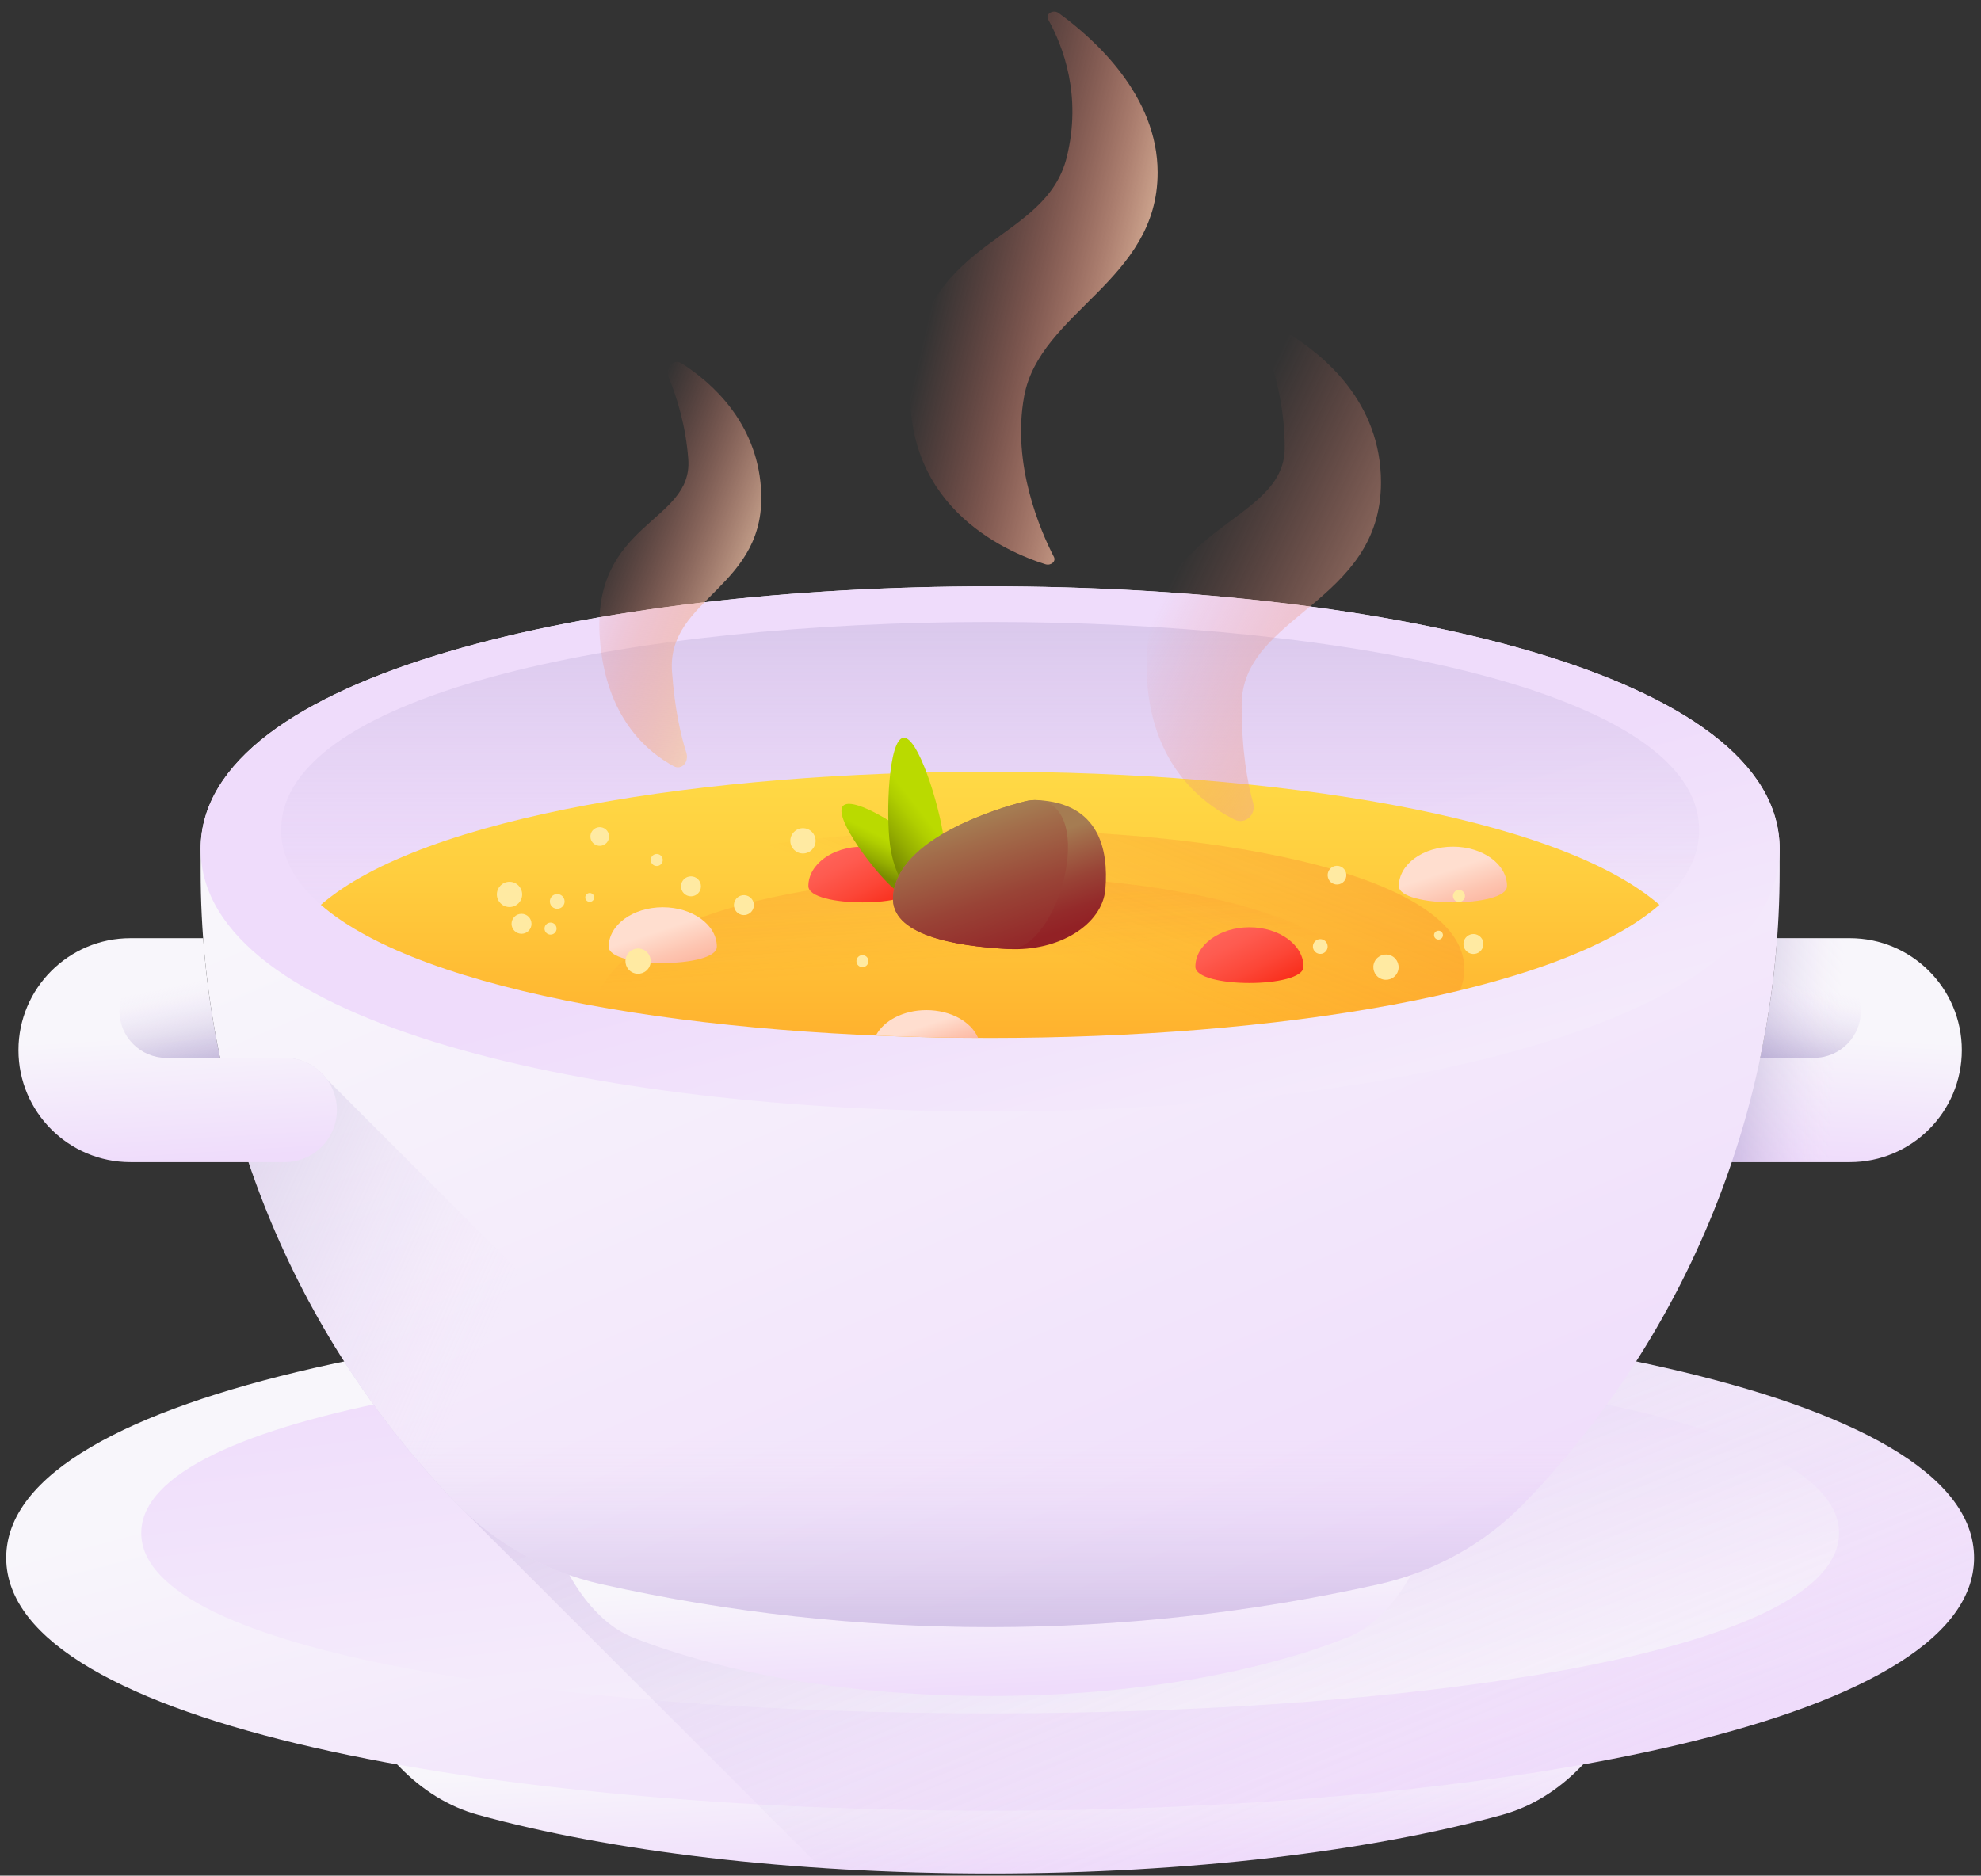 <svg width="151" height="143" viewBox="0 0 151 143" fill="none" xmlns="http://www.w3.org/2000/svg">
<rect x="0" y="0" width="151" height="143" fill="#333333" stroke="none"/>
<path d="M75.473 133.131C56.876 133.131 39.81 131.298 26.442 128.241C28.365 133.306 31.978 137.137 36.434 138.363C46.489 141.13 60.269 142.836 75.473 142.836C90.676 142.836 104.457 141.13 114.512 138.363C118.967 137.137 122.58 133.306 124.504 128.241C111.136 131.298 94.069 133.131 75.473 133.131Z" fill="url(#soups_paint0_linear)"/>
<path d="M150.473 118.768C150.473 144.48 0.473 144.48 0.473 118.768C0.473 93.055 150.473 93.055 150.473 118.768Z" fill="url(#soups_paint1_linear)"/>
<path d="M140.178 116.882C140.178 135.214 10.767 135.214 10.767 116.882C10.767 98.55 140.178 98.55 140.178 116.882Z" fill="url(#soups_paint2_linear)"/>
<path d="M150.473 118.768C150.473 99.831 69.116 94.842 26.236 103.798C28.684 107.624 31.512 111.224 34.698 114.533L62.597 142.416C66.731 142.69 71.04 142.836 75.473 142.836C90.676 142.836 104.456 141.13 114.512 138.363C116.83 137.725 118.917 136.377 120.659 134.522C138.191 131.375 150.473 126.124 150.473 118.768Z" fill="url(#soups_paint3_linear)"/>
<path d="M75.473 119.638C62.511 119.638 50.615 117.812 41.298 114.767C42.638 119.812 45.157 123.628 48.262 124.848C55.27 127.605 64.876 129.304 75.473 129.304C86.07 129.304 95.675 127.605 102.683 124.848C105.788 123.627 108.307 119.812 109.648 114.767C100.33 117.812 88.435 119.638 75.473 119.638Z" fill="url(#soups_paint4_linear)"/>
<path d="M125.267 84.625C125.267 86.821 127.047 88.601 129.243 88.601H141C145.715 88.601 149.538 84.781 149.538 80.063C149.538 77.707 148.581 75.572 147.037 74.028C145.492 72.48 143.359 71.526 141 71.526H135.461C135.399 72.394 135.318 73.26 135.222 74.121C134.975 76.319 134.624 78.498 134.171 80.649H129.243C127.047 80.649 125.267 82.429 125.267 84.625Z" fill="url(#soups_paint5_linear)"/>
<path d="M125.267 84.625C125.267 86.821 127.047 88.601 129.243 88.601H141C145.715 88.601 149.538 84.781 149.538 80.063C149.538 77.707 148.581 75.572 147.037 74.028C145.492 72.48 143.359 71.526 141 71.526H135.461C135.399 72.394 135.318 73.26 135.222 74.121C134.975 76.319 134.624 78.498 134.171 80.649H129.243C127.047 80.649 125.267 82.429 125.267 84.625Z" fill="url(#soups_paint6_linear)"/>
<path d="M134.171 80.649H138.27C140.244 80.649 141.843 79.049 141.843 77.076C141.843 76.261 141.513 75.523 140.98 74.987C140.444 74.452 139.708 74.121 138.891 74.121H135.222C134.975 76.318 134.624 78.498 134.171 80.649Z" fill="url(#soups_paint7_linear)"/>
<path d="M45.851 120.783C65.359 125.14 85.587 125.14 105.094 120.783C109.343 119.835 113.228 117.669 116.248 114.533C128.632 101.672 135.651 84.444 135.651 66.405V64.721C135.651 38.029 15.295 38.029 15.295 64.721V66.405C15.295 84.444 22.314 101.672 34.698 114.533C37.717 117.669 41.603 119.835 45.851 120.783Z" fill="url(#soups_paint8_linear)"/>
<path d="M135.651 64.721C135.651 91.414 15.294 91.414 15.294 64.721C15.294 38.029 135.651 38.029 135.651 64.721Z" fill="url(#soups_paint9_linear)"/>
<path d="M129.515 63.279C129.515 84.423 21.431 84.423 21.431 63.279C21.431 42.134 129.515 42.134 129.515 63.279Z" fill="url(#soups_paint10_linear)"/>
<path d="M24.456 68.985C40.015 82.521 110.93 82.521 126.489 68.985C110.93 55.449 40.015 55.449 24.456 68.985Z" fill="url(#soups_paint11_linear)"/>
<path d="M111.286 75.508C111.506 74.99 111.621 74.45 111.621 73.886C111.621 59.743 39.324 59.743 39.324 73.886C39.324 74.449 39.44 74.99 39.66 75.508C59.594 80.346 91.352 80.346 111.286 75.508Z" fill="url(#soups_paint12_linear)"/>
<path d="M45.328 76.699C48.088 63.489 102.858 63.489 105.617 76.699C87.689 79.948 63.256 79.948 45.328 76.699Z" fill="url(#soups_paint13_linear)"/>
<path d="M54.641 72.175C54.641 73.834 46.397 73.834 46.397 72.175C46.397 70.516 48.242 69.171 50.519 69.171C52.796 69.171 54.641 70.516 54.641 72.175Z" fill="url(#soups_paint14_linear)"/>
<path d="M114.872 67.554C114.872 69.213 106.627 69.213 106.627 67.554C106.627 65.895 108.473 64.55 110.75 64.55C113.026 64.55 114.872 65.895 114.872 67.554Z" fill="url(#soups_paint15_linear)"/>
<path d="M66.764 78.949C69.342 79.059 71.946 79.12 74.555 79.131C74.036 77.904 72.469 77.011 70.614 77.011C68.854 77.011 67.355 77.817 66.764 78.949Z" fill="url(#soups_paint16_linear)"/>
<path d="M106.067 72.87C105.589 72.636 105.012 72.835 104.779 73.313C104.545 73.791 104.744 74.368 105.222 74.602C105.7 74.835 106.277 74.637 106.511 74.158C106.744 73.68 106.546 73.103 106.067 72.87Z" fill="#FFEAA2"/>
<path d="M112.644 71.287C112.267 71.103 111.811 71.26 111.627 71.638C111.442 72.015 111.599 72.471 111.977 72.655C112.355 72.839 112.81 72.683 112.994 72.305C113.178 71.927 113.022 71.472 112.644 71.287Z" fill="#FFEAA2"/>
<path d="M111.41 67.894C111.182 67.783 110.907 67.878 110.796 68.105C110.685 68.333 110.78 68.608 111.007 68.719C111.235 68.83 111.51 68.735 111.621 68.508C111.732 68.28 111.637 68.005 111.41 67.894Z" fill="#FFEAA2"/>
<path d="M61.2 63.141C60.668 63.144 60.239 63.578 60.242 64.111C60.245 64.642 60.678 65.072 61.211 65.069C61.743 65.066 62.172 64.632 62.169 64.1C62.166 63.568 61.732 63.138 61.2 63.141Z" fill="#FFEAA2"/>
<path d="M52.664 66.813C52.244 66.816 51.906 67.158 51.908 67.578C51.91 67.998 52.253 68.337 52.673 68.335C53.093 68.332 53.432 67.99 53.429 67.57C53.427 67.15 53.085 66.811 52.664 66.813Z" fill="#FFEAA2"/>
<path d="M65.737 72.819C65.484 72.82 65.28 73.027 65.281 73.28C65.282 73.533 65.489 73.738 65.742 73.736C65.995 73.735 66.2 73.528 66.198 73.275C66.197 73.021 65.99 72.817 65.737 72.819Z" fill="#FFEAA2"/>
<path d="M101.73 66.033C101.349 66.133 101.122 66.523 101.223 66.903C101.323 67.283 101.712 67.51 102.093 67.41C102.473 67.31 102.7 66.921 102.6 66.54C102.499 66.16 102.11 65.933 101.73 66.033Z" fill="#FFEAA2"/>
<path d="M100.493 71.618C100.193 71.698 100.014 72.005 100.093 72.305C100.172 72.606 100.48 72.785 100.78 72.706C101.08 72.626 101.259 72.319 101.18 72.019C101.101 71.719 100.794 71.539 100.493 71.618Z" fill="#FFEAA2"/>
<path d="M109.561 70.967C109.38 71.015 109.272 71.2 109.32 71.381C109.367 71.562 109.553 71.67 109.734 71.623C109.915 71.575 110.023 71.389 109.975 71.208C109.928 71.027 109.742 70.919 109.561 70.967Z" fill="#FFEAA2"/>
<path d="M49.059 72.411C48.581 72.178 48.004 72.376 47.771 72.855C47.537 73.333 47.736 73.91 48.214 74.143C48.692 74.377 49.269 74.178 49.502 73.7C49.736 73.222 49.538 72.645 49.059 72.411Z" fill="#FFEAA2"/>
<path d="M57.037 68.323C56.659 68.139 56.204 68.296 56.02 68.673C55.835 69.051 55.992 69.506 56.37 69.691C56.747 69.875 57.202 69.718 57.387 69.341C57.571 68.963 57.414 68.508 57.037 68.323Z" fill="#FFEAA2"/>
<path d="M50.261 65.154C50.033 65.043 49.758 65.137 49.647 65.365C49.536 65.592 49.63 65.867 49.858 65.978C50.086 66.089 50.361 65.995 50.471 65.767C50.583 65.539 50.488 65.265 50.261 65.154Z" fill="#FFEAA2"/>
<path d="M39.801 68.185C39.798 67.653 39.364 67.223 38.831 67.226C38.3 67.229 37.87 67.663 37.873 68.195C37.876 68.727 38.31 69.156 38.842 69.153C39.375 69.151 39.804 68.717 39.801 68.185Z" fill="#FFEAA2"/>
<path d="M39.749 69.67C39.329 69.673 38.99 70.015 38.992 70.435C38.995 70.855 39.337 71.194 39.757 71.192C40.177 71.189 40.516 70.847 40.514 70.427C40.511 70.007 40.169 69.668 39.749 69.67Z" fill="#FFEAA2"/>
<path d="M41.964 70.338C41.71 70.34 41.506 70.546 41.507 70.799C41.509 71.053 41.715 71.257 41.968 71.255C42.222 71.254 42.426 71.048 42.425 70.794C42.423 70.541 42.217 70.337 41.964 70.338Z" fill="#FFEAA2"/>
<path d="M45.533 63.086C45.153 63.186 44.926 63.575 45.026 63.956C45.126 64.336 45.516 64.563 45.896 64.463C46.276 64.362 46.504 63.973 46.403 63.593C46.303 63.212 45.913 62.985 45.533 63.086Z" fill="#FFEAA2"/>
<path d="M42.331 68.182C42.031 68.261 41.852 68.569 41.931 68.869C42.01 69.169 42.318 69.348 42.618 69.269C42.918 69.19 43.097 68.883 43.018 68.583C42.939 68.283 42.632 68.103 42.331 68.182Z" fill="#FFEAA2"/>
<path d="M44.864 68.093C44.684 68.141 44.575 68.326 44.623 68.507C44.671 68.688 44.856 68.796 45.037 68.749C45.218 68.701 45.326 68.516 45.279 68.335C45.231 68.153 45.045 68.045 44.864 68.093Z" fill="#FFEAA2"/>
<path d="M69.863 67.554C69.863 69.213 61.618 69.213 61.618 67.554C61.618 65.895 63.464 64.55 65.741 64.55C68.017 64.55 69.863 65.895 69.863 67.554Z" fill="url(#soups_paint17_linear)"/>
<path d="M69.749 64.036C71.166 65.339 71.91 67.191 71.412 68.171C70.914 69.152 69.362 68.891 67.945 67.587C66.529 66.284 63.698 62.513 64.196 61.532C64.695 60.551 68.333 62.732 69.749 64.036Z" fill="url(#soups_paint18_linear)"/>
<path d="M71.916 63.812C72.229 66.206 71.57 68.278 70.445 68.441C69.319 68.604 68.152 66.795 67.839 64.402C67.526 62.008 67.724 56.411 68.85 56.248C69.976 56.086 71.603 61.419 71.916 63.812Z" fill="url(#soups_paint19_linear)"/>
<path d="M79.079 60.999C78.751 60.983 78.423 61.02 78.105 61.102C76.099 61.62 68.325 63.912 68.071 68.383C67.908 71.245 72.635 72.129 76.854 72.352C80.707 72.555 84.031 70.501 84.257 67.785C84.51 64.741 83.766 61.233 79.079 60.999Z" fill="url(#soups_paint20_linear)"/>
<path d="M79.118 61.006C78.778 60.972 78.436 61.016 78.106 61.101C76.102 61.618 68.324 63.91 68.07 68.383C67.907 71.245 72.634 72.129 76.853 72.352C80.655 72.552 83.668 61.461 79.118 61.006Z" fill="url(#soups_paint21_linear)"/>
<path d="M99.36 73.699C99.36 75.358 91.115 75.358 91.115 73.699C91.115 72.04 92.961 70.695 95.238 70.695C97.514 70.695 99.36 72.04 99.36 73.699Z" fill="url(#soups_paint22_linear)"/>
<path d="M24.389 100.737C27.223 105.715 30.675 110.355 34.698 114.533C37.718 117.669 41.603 119.835 45.852 120.783C65.359 125.14 85.587 125.14 105.094 120.783C109.342 119.835 113.228 117.669 116.248 114.533C120.27 110.355 123.723 105.714 126.557 100.737H24.389Z" fill="url(#soups_paint23_linear)"/>
<path d="M66.373 123.746C61.899 123.446 57.434 122.922 52.999 122.181C50.608 121.778 48.226 121.313 45.852 120.784C41.602 119.834 37.717 117.669 34.699 114.534C27.629 107.193 22.308 98.428 19.043 88.902C18.131 86.246 17.381 83.528 16.796 80.766C16.796 80.757 16.793 80.746 16.79 80.734C16.787 80.705 16.782 80.678 16.776 80.649H21.702C23.026 80.649 24.193 81.296 24.917 82.29L66.373 123.746Z" fill="url(#soups_paint24_linear)"/>
<path d="M25.679 84.625C25.679 86.821 23.899 88.601 21.703 88.601H9.945C5.23 88.601 1.407 84.781 1.407 80.063C1.407 77.707 2.364 75.572 3.909 74.028C5.454 72.48 7.586 71.526 9.945 71.526H15.485C15.547 72.394 15.627 73.26 15.724 74.121C15.971 76.319 16.322 78.498 16.774 80.649H21.703C23.899 80.649 25.679 82.429 25.679 84.625Z" fill="url(#soups_paint25_linear)"/>
<path d="M16.774 80.649H12.676C10.702 80.649 9.103 79.049 9.103 77.076C9.103 76.261 9.433 75.523 9.966 74.987C10.502 74.452 11.238 74.121 12.054 74.121H15.724C15.971 76.318 16.322 78.498 16.774 80.649Z" fill="url(#soups_paint26_linear)"/>
<path d="M96.524 26.601C96.171 25.663 97.142 24.786 97.978 25.284C100.929 27.046 105.263 30.671 105.263 36.77C105.263 46.02 94.644 46.892 94.644 53.745C94.644 57.261 95.088 59.689 95.52 61.221C95.77 62.106 94.907 62.886 94.111 62.491C91.466 61.178 87.397 57.973 87.397 50.685C87.397 39.886 97.927 40.046 97.927 34.142C97.927 31.058 97.209 28.419 96.524 26.601Z" fill="url(#soups_paint27_linear)"/>
<path d="M79.892 1.482C79.661 1.069 80.278 0.692 80.692 0.992C83.497 3.027 88.24 7.33 88.24 13.152C88.24 21.417 79.263 23.757 78.067 30.202C77.099 35.415 79.317 40.49 80.333 42.461C80.51 42.803 80.104 43.15 79.683 43.018C76.59 42.046 68.268 38.443 69.511 28.065C70.715 18.011 79.72 18.47 81.318 11.965C82.466 7.295 81.051 3.558 79.892 1.482Z" fill="url(#soups_paint28_linear)"/>
<path d="M50.986 28.798C50.67 28.025 51.331 27.3 51.974 27.712C54.245 29.166 57.641 32.156 58.004 37.19C58.555 44.823 50.814 45.542 51.222 51.197C51.432 54.098 51.902 56.102 52.31 57.365C52.547 58.096 51.96 58.74 51.352 58.414C49.333 57.331 46.156 54.686 45.721 48.672C45.078 39.761 52.816 39.893 52.464 35.021C52.28 32.477 51.597 30.299 50.986 28.798Z" fill="url(#soups_paint29_linear)"/>
<defs>
<linearGradient id="soups_paint0_linear" x1="75.752" y1="132.851" x2="76.34" y2="142.557" gradientUnits="userSpaceOnUse">
<stop stop-color="#F8F6FB"/>
<stop offset="1" stop-color="#EFDCFB"/>
</linearGradient>
<linearGradient id="soups_paint1_linear" x1="70.546" y1="100.171" x2="82.1" y2="143.781" gradientUnits="userSpaceOnUse">
<stop stop-color="#F8F6FB"/>
<stop offset="1" stop-color="#EFDCFB"/>
</linearGradient>
<linearGradient id="soups_paint2_linear" x1="78.699" y1="142.691" x2="73.11" y2="97.985" gradientUnits="userSpaceOnUse">
<stop stop-color="#F8F6FB"/>
<stop offset="1" stop-color="#EFDCFB"/>
</linearGradient>
<linearGradient id="soups_paint3_linear" x1="102.144" y1="144.129" x2="37.243" y2="-13.518" gradientUnits="userSpaceOnUse">
<stop stop-color="#EFDCFB" stop-opacity="0"/>
<stop offset="0.029" stop-color="#E9D6F7" stop-opacity="0.029"/>
<stop offset="0.22" stop-color="#C5B5DE" stop-opacity="0.22"/>
<stop offset="0.414" stop-color="#AA9BCB" stop-opacity="0.414"/>
<stop offset="0.608" stop-color="#9688BD" stop-opacity="0.608"/>
<stop offset="0.803" stop-color="#8A7DB5" stop-opacity="0.803"/>
<stop offset="1" stop-color="#8679B2"/>
</linearGradient>
<linearGradient id="soups_paint4_linear" x1="75.777" y1="119.791" x2="76.328" y2="128.878" gradientUnits="userSpaceOnUse">
<stop stop-color="#F8F6FB"/>
<stop offset="1" stop-color="#EFDCFB"/>
</linearGradient>
<linearGradient id="soups_paint5_linear" x1="137.618" y1="78.852" x2="137.034" y2="88.493" gradientUnits="userSpaceOnUse">
<stop stop-color="#F8F6FB"/>
<stop offset="1" stop-color="#EFDCFB"/>
</linearGradient>
<linearGradient id="soups_paint6_linear" x1="139.986" y1="80.415" x2="123.516" y2="79.202" gradientUnits="userSpaceOnUse">
<stop stop-color="#EFDCFB" stop-opacity="0"/>
<stop offset="0.029" stop-color="#E9D6F7" stop-opacity="0.029"/>
<stop offset="0.22" stop-color="#C5B5DE" stop-opacity="0.22"/>
<stop offset="0.414" stop-color="#AA9BCB" stop-opacity="0.414"/>
<stop offset="0.608" stop-color="#9688BD" stop-opacity="0.608"/>
<stop offset="0.803" stop-color="#8A7DB5" stop-opacity="0.803"/>
<stop offset="1" stop-color="#8679B2"/>
</linearGradient>
<linearGradient id="soups_paint7_linear" x1="138.626" y1="75.336" x2="136.286" y2="86.519" gradientUnits="userSpaceOnUse">
<stop stop-color="#EFDCFB" stop-opacity="0"/>
<stop offset="0.029" stop-color="#E9D6F7" stop-opacity="0.029"/>
<stop offset="0.22" stop-color="#C5B5DE" stop-opacity="0.22"/>
<stop offset="0.414" stop-color="#AA9BCB" stop-opacity="0.414"/>
<stop offset="0.608" stop-color="#9688BD" stop-opacity="0.608"/>
<stop offset="0.803" stop-color="#8A7DB5" stop-opacity="0.803"/>
<stop offset="1" stop-color="#8679B2"/>
</linearGradient>
<linearGradient id="soups_paint8_linear" x1="66.271" y1="50.319" x2="98.754" y2="126.115" gradientUnits="userSpaceOnUse">
<stop stop-color="#F8F6FB"/>
<stop offset="1" stop-color="#EFDCFB"/>
</linearGradient>
<linearGradient id="soups_paint9_linear" x1="86.7" y1="106.569" x2="76.316" y2="67.866" gradientUnits="userSpaceOnUse">
<stop stop-color="#F8F6FB"/>
<stop offset="1" stop-color="#EFDCFB"/>
</linearGradient>
<linearGradient id="soups_paint10_linear" x1="75.473" y1="74.831" x2="75.473" y2="-3.572" gradientUnits="userSpaceOnUse">
<stop stop-color="#EFDCFB" stop-opacity="0"/>
<stop offset="0.029" stop-color="#E9D6F7" stop-opacity="0.029"/>
<stop offset="0.22" stop-color="#C5B5DE" stop-opacity="0.22"/>
<stop offset="0.414" stop-color="#AA9BCB" stop-opacity="0.414"/>
<stop offset="0.608" stop-color="#9688BD" stop-opacity="0.608"/>
<stop offset="0.803" stop-color="#8A7DB5" stop-opacity="0.803"/>
<stop offset="1" stop-color="#8679B2"/>
</linearGradient>
<linearGradient id="soups_paint11_linear" x1="75.472" y1="59.118" x2="75.472" y2="84.866" gradientUnits="userSpaceOnUse">
<stop stop-color="#FFD945"/>
<stop offset="0.304" stop-color="#FFCD3E"/>
<stop offset="0.856" stop-color="#FFAD2B"/>
<stop offset="1" stop-color="#FFA325"/>
</linearGradient>
<linearGradient id="soups_paint12_linear" x1="76.424" y1="71.361" x2="111.325" y2="-21.184" gradientUnits="userSpaceOnUse">
<stop stop-color="#F82814" stop-opacity="0"/>
<stop offset="1" stop-color="#C0272D"/>
</linearGradient>
<linearGradient id="soups_paint13_linear" x1="75.209" y1="73.325" x2="70.181" y2="9.003" gradientUnits="userSpaceOnUse">
<stop stop-color="#F82814" stop-opacity="0"/>
<stop offset="1" stop-color="#C0272D"/>
</linearGradient>
<linearGradient id="soups_paint14_linear" x1="50.167" y1="70.978" x2="51.857" y2="76.05" gradientUnits="userSpaceOnUse">
<stop stop-color="#FFDECF"/>
<stop offset="0.379" stop-color="#FDC4B0"/>
<stop offset="0.765" stop-color="#FBAE97"/>
<stop offset="1" stop-color="#FAA68E"/>
</linearGradient>
<linearGradient id="soups_paint15_linear" x1="110.398" y1="66.358" x2="112.088" y2="71.429" gradientUnits="userSpaceOnUse">
<stop stop-color="#FFDECF"/>
<stop offset="0.379" stop-color="#FDC4B0"/>
<stop offset="0.765" stop-color="#FBAE97"/>
<stop offset="1" stop-color="#FAA68E"/>
</linearGradient>
<linearGradient id="soups_paint16_linear" x1="70.386" y1="78.219" x2="71.601" y2="81.865" gradientUnits="userSpaceOnUse">
<stop stop-color="#FFDECF"/>
<stop offset="0.379" stop-color="#FDC4B0"/>
<stop offset="0.765" stop-color="#FBAE97"/>
<stop offset="1" stop-color="#FAA68E"/>
</linearGradient>
<linearGradient id="soups_paint17_linear" x1="64.211" y1="64.401" x2="67.132" y2="70.01" gradientUnits="userSpaceOnUse">
<stop stop-color="#FF6359"/>
<stop offset="0.224" stop-color="#FE5B50"/>
<stop offset="0.595" stop-color="#FC4637"/>
<stop offset="1" stop-color="#F82814"/>
</linearGradient>
<linearGradient id="soups_paint18_linear" x1="68.015" y1="64.171" x2="66.827" y2="66.572" gradientUnits="userSpaceOnUse">
<stop stop-color="#BADA00"/>
<stop offset="0.227" stop-color="#B0CE00"/>
<stop offset="0.638" stop-color="#95AE00"/>
<stop offset="1" stop-color="#798C00"/>
</linearGradient>
<linearGradient id="soups_paint19_linear" x1="70.476" y1="62.214" x2="67.274" y2="64.74" gradientUnits="userSpaceOnUse">
<stop stop-color="#BADA00"/>
<stop offset="0.227" stop-color="#B0CE00"/>
<stop offset="0.638" stop-color="#95AE00"/>
<stop offset="1" stop-color="#798C00"/>
</linearGradient>
<linearGradient id="soups_paint20_linear" x1="75.506" y1="65.047" x2="77.766" y2="72.032" gradientUnits="userSpaceOnUse">
<stop stop-color="#A57C52"/>
<stop offset="0.134" stop-color="#A26C4A"/>
<stop offset="0.515" stop-color="#994336"/>
<stop offset="0.817" stop-color="#942A2A"/>
<stop offset="1" stop-color="#922125"/>
</linearGradient>
<linearGradient id="soups_paint21_linear" x1="73.636" y1="62.809" x2="77.277" y2="74.122" gradientUnits="userSpaceOnUse">
<stop stop-color="#A57C52"/>
<stop offset="0.134" stop-color="#A26C4A"/>
<stop offset="0.515" stop-color="#994336"/>
<stop offset="0.817" stop-color="#942A2A"/>
<stop offset="1" stop-color="#922125"/>
</linearGradient>
<linearGradient id="soups_paint22_linear" x1="93.708" y1="70.545" x2="96.629" y2="76.154" gradientUnits="userSpaceOnUse">
<stop stop-color="#FF6359"/>
<stop offset="0.224" stop-color="#FE5B50"/>
<stop offset="0.595" stop-color="#FC4637"/>
<stop offset="1" stop-color="#F82814"/>
</linearGradient>
<linearGradient id="soups_paint23_linear" x1="75.473" y1="109.828" x2="75.473" y2="144.234" gradientUnits="userSpaceOnUse">
<stop stop-color="#EFDCFB" stop-opacity="0"/>
<stop offset="0.029" stop-color="#E9D6F7" stop-opacity="0.029"/>
<stop offset="0.22" stop-color="#C5B5DE" stop-opacity="0.22"/>
<stop offset="0.414" stop-color="#AA9BCB" stop-opacity="0.414"/>
<stop offset="0.608" stop-color="#9688BD" stop-opacity="0.608"/>
<stop offset="0.803" stop-color="#8A7DB5" stop-opacity="0.803"/>
<stop offset="1" stop-color="#8679B2"/>
</linearGradient>
<linearGradient id="soups_paint24_linear" x1="37.19" y1="102.31" x2="-28.251" y2="72.898" gradientUnits="userSpaceOnUse">
<stop stop-color="#EFDCFB" stop-opacity="0"/>
<stop offset="0.029" stop-color="#E9D6F7" stop-opacity="0.029"/>
<stop offset="0.22" stop-color="#C5B5DE" stop-opacity="0.22"/>
<stop offset="0.414" stop-color="#AA9BCB" stop-opacity="0.414"/>
<stop offset="0.608" stop-color="#9688BD" stop-opacity="0.608"/>
<stop offset="0.803" stop-color="#8A7DB5" stop-opacity="0.803"/>
<stop offset="1" stop-color="#8679B2"/>
</linearGradient>
<linearGradient id="soups_paint25_linear" x1="13.327" y1="78.852" x2="13.912" y2="88.493" gradientUnits="userSpaceOnUse">
<stop stop-color="#F8F6FB"/>
<stop offset="1" stop-color="#EFDCFB"/>
</linearGradient>
<linearGradient id="soups_paint26_linear" x1="12.319" y1="75.336" x2="14.66" y2="86.519" gradientUnits="userSpaceOnUse">
<stop stop-color="#EFDCFB" stop-opacity="0"/>
<stop offset="0.029" stop-color="#E9D6F7" stop-opacity="0.029"/>
<stop offset="0.22" stop-color="#C5B5DE" stop-opacity="0.22"/>
<stop offset="0.414" stop-color="#AA9BCB" stop-opacity="0.414"/>
<stop offset="0.608" stop-color="#9688BD" stop-opacity="0.608"/>
<stop offset="0.803" stop-color="#8A7DB5" stop-opacity="0.803"/>
<stop offset="1" stop-color="#8679B2"/>
</linearGradient>
<linearGradient id="soups_paint27_linear" x1="90.657" y1="41.321" x2="116.359" y2="53.553" gradientUnits="userSpaceOnUse">
<stop stop-color="#E87264" stop-opacity="0"/>
<stop offset="1" stop-color="#F8DFBE"/>
</linearGradient>
<linearGradient id="soups_paint28_linear" x1="71.748" y1="19.997" x2="89.957" y2="24.282" gradientUnits="userSpaceOnUse">
<stop stop-color="#E87264" stop-opacity="0"/>
<stop offset="0.158" stop-color="#E97869" stop-opacity="0.158"/>
<stop offset="0.378" stop-color="#EC8B78" stop-opacity="0.378"/>
<stop offset="0.635" stop-color="#F0A991" stop-opacity="0.635"/>
<stop offset="0.919" stop-color="#F6D2B3" stop-opacity="0.919"/>
<stop offset="1" stop-color="#F8DFBE"/>
</linearGradient>
<linearGradient id="soups_paint29_linear" x1="45.933" y1="40.824" x2="59.854" y2="46.249" gradientUnits="userSpaceOnUse">
<stop stop-color="#E87264" stop-opacity="0"/>
<stop offset="1" stop-color="#F8DFBE"/>
</linearGradient>
</defs>
</svg>
